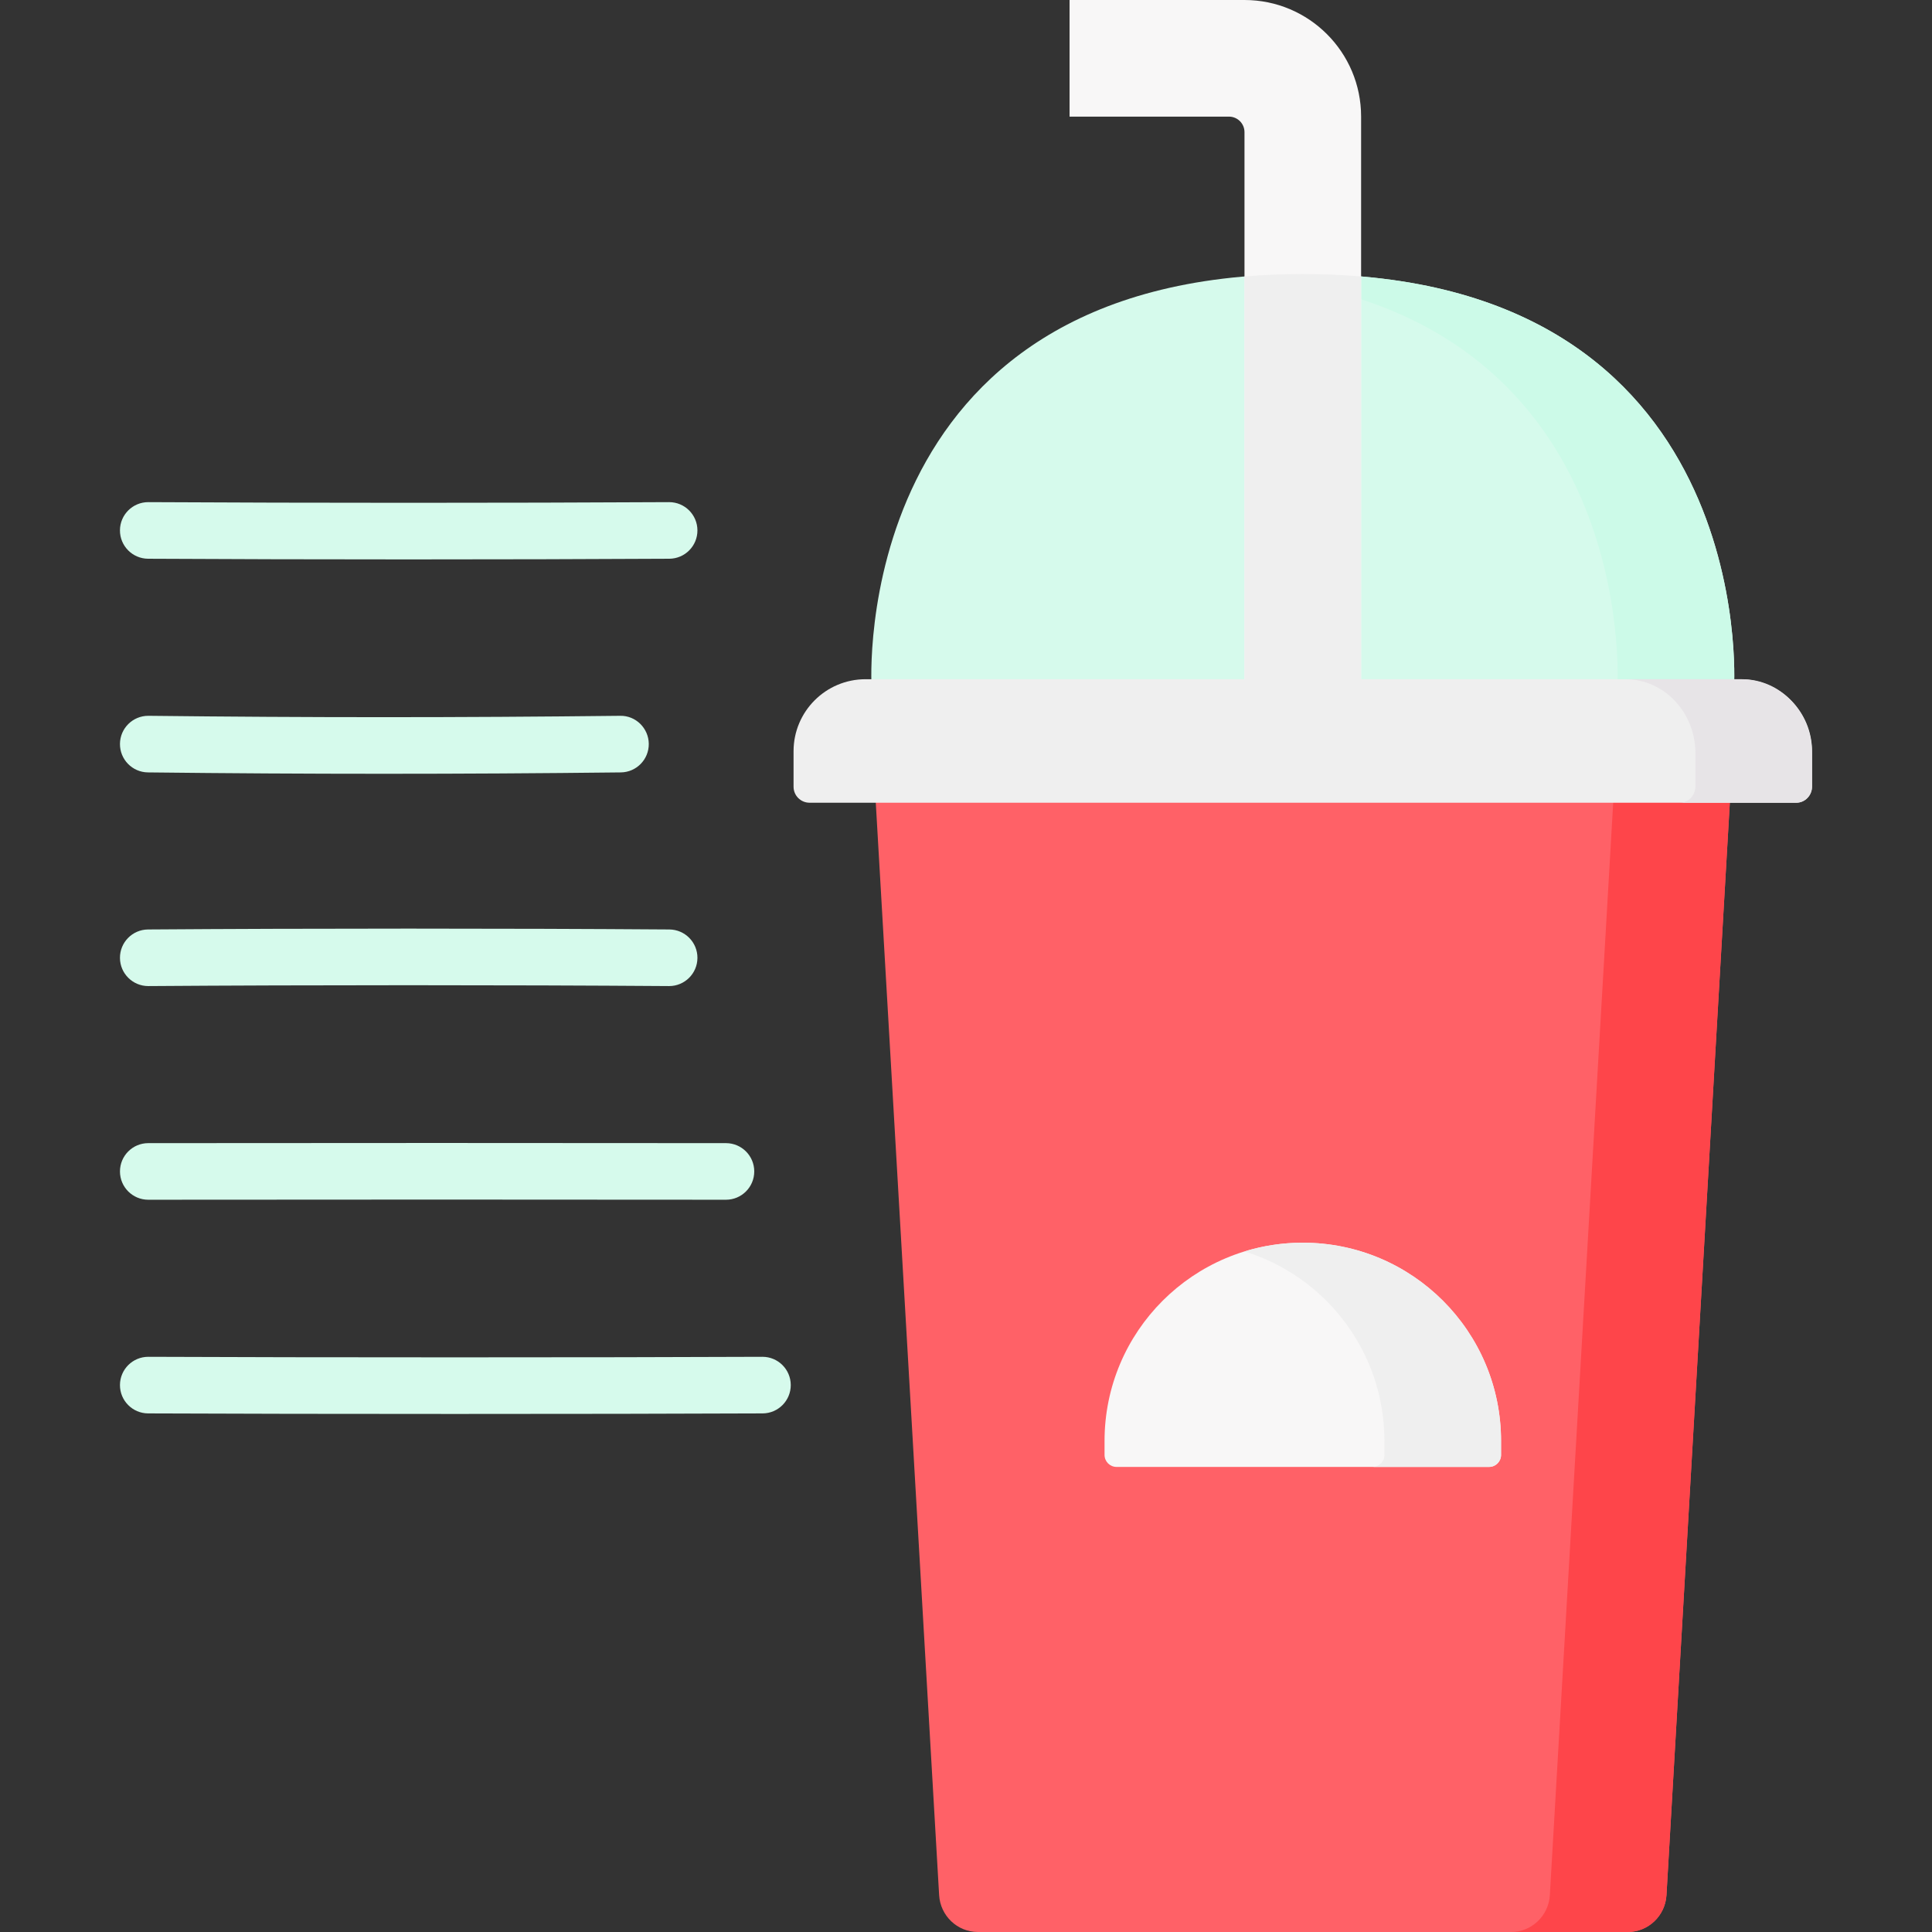 <svg id="Layer_1" enable-background="new 0 0 512 512" height="512" viewBox="0 0 512 512" width="512" xmlns="http://www.w3.org/2000/svg"><rect x="0" y="0" width="512" height="512" fill="#333333" stroke="none"/><g><path d="m459.542 181.827h-228.573s-6.593-109.199 114.286-109.199 114.287 109.199 114.287 109.199z" fill="#d6faec"/><path d="m345.255 72.628c-5.405 0-10.545.227-15.453.644 104.84 8.912 98.833 108.555 98.833 108.555h30.905c.001 0 6.595-109.199-114.285-109.199z" fill="#ccfae8"/><path d="m360.708 30.905v150.922h-30.905v-146.801c0-2.277-1.844-4.121-4.121-4.121h-42.237v-30.905h46.358c17.07 0 30.905 13.835 30.905 30.905z" fill="#f8f7f7"/><path d="m431.349 512h-172.187c-5.456 0-9.966-4.292-10.284-9.787l-16.942-292.162h226.64l-16.942 292.162c-.32 5.495-4.829 9.787-10.285 9.787z" fill="#ff6167"/><path d="m427.67 210.051-16.942 292.162c-.318 5.495-4.828 9.787-10.284 9.787h30.905c5.456 0 9.966-4.292 10.284-9.787l16.942-292.162z" fill="#fe454a"/><path d="m360.708 73.266v108.56h-30.905v-108.56c4.904-.422 10.055-.639 15.453-.639s10.548.217 15.452.639z" fill="#efefef"/><path d="m394.61 388.751h-98.71c-1.759 0-3.184-1.426-3.184-3.184v-3.7c0-29.017 23.523-52.539 52.539-52.539 29.017 0 52.539 23.523 52.539 52.539v3.7c0 1.759-1.425 3.184-3.184 3.184z" fill="#f8f7f7"/><path d="m345.255 329.327c-5.379 0-10.567.812-15.453 2.314 21.474 6.599 37.087 26.588 37.087 50.226v3.7c0 1.759-1.426 3.184-3.184 3.184h30.905c1.759 0 3.184-1.426 3.184-3.184v-3.7c0-29.017-23.522-52.54-52.539-52.54z" fill="#efefef"/><g fill="#d6faec"><path d="m39.249 148.072c21.27.118 45.136.177 69.016.177 23.881 0 47.776-.059 69.104-.177 4.142-.023 7.48-3.399 7.458-7.542-.023-4.128-3.376-7.458-7.499-7.458h-.043c-42.603.236-95.465.236-137.952 0h-.043c-4.122 0-7.476 3.331-7.499 7.458-.022 4.142 3.317 7.519 7.458 7.542z"/><path d="m39.377 189.696c-.029 0-.059 0-.088 0-4.102 0-7.451 3.302-7.497 7.415-.048 4.142 3.271 7.538 7.413 7.585 21.283.243 41.874.364 62.519.364 20.639 0 41.33-.121 62.795-.364 4.142-.047 7.461-3.442 7.414-7.584-.046-4.142-3.469-7.501-7.584-7.415-42.817.483-82.528.483-124.972-.001z"/><path d="m39.29 261.319h.055c42.459-.304 95.31-.304 137.929 0h.055c4.117 0 7.47-3.323 7.499-7.447.029-4.142-3.305-7.523-7.446-7.553-42.686-.303-95.618-.303-138.144 0-4.142.03-7.476 3.412-7.446 7.554.029 4.124 3.381 7.446 7.498 7.446z"/><path d="m39.291 317.943h.01c42.123-.055 110.793-.055 153.074 0h.01c4.138 0 7.495-3.352 7.5-7.49.005-4.142-3.348-7.504-7.49-7.51-42.293-.055-110.979-.055-153.113 0-4.143.005-7.496 3.368-7.49 7.51.005 4.139 3.362 7.49 7.499 7.49z"/><path d="m202.061 359.567h-.035c-42.742.193-120.29.193-162.7 0h-.036c-4.126 0-7.48 3.335-7.499 7.466-.019 4.142 3.324 7.515 7.466 7.534 21.223.097 51.237.145 81.294.145 30.056 0 60.154-.048 81.543-.145 4.142-.019 7.484-3.392 7.466-7.534-.019-4.131-3.373-7.466-7.499-7.466z"/></g><path d="m475.968 212.732h-261.426c-2.342 0-4.241-1.899-4.241-4.241v-9.408c0-10.54 8.544-19.083 19.083-19.083h231.74c10.54 0 19.083 8.544 19.083 19.083v9.408c.002 2.343-1.897 4.241-4.239 4.241z" fill="#efefef"/><path d="m461.666 180h-30.906c10.241 0 18.543 8.793 18.543 19.639v8.729c0 2.41-1.845 4.364-4.121 4.364h30.905c2.276 0 4.121-1.954 4.121-4.364v-8.729c.001-10.846-8.301-19.639-18.542-19.639z" fill="#e7e4e7"/></g></svg>
